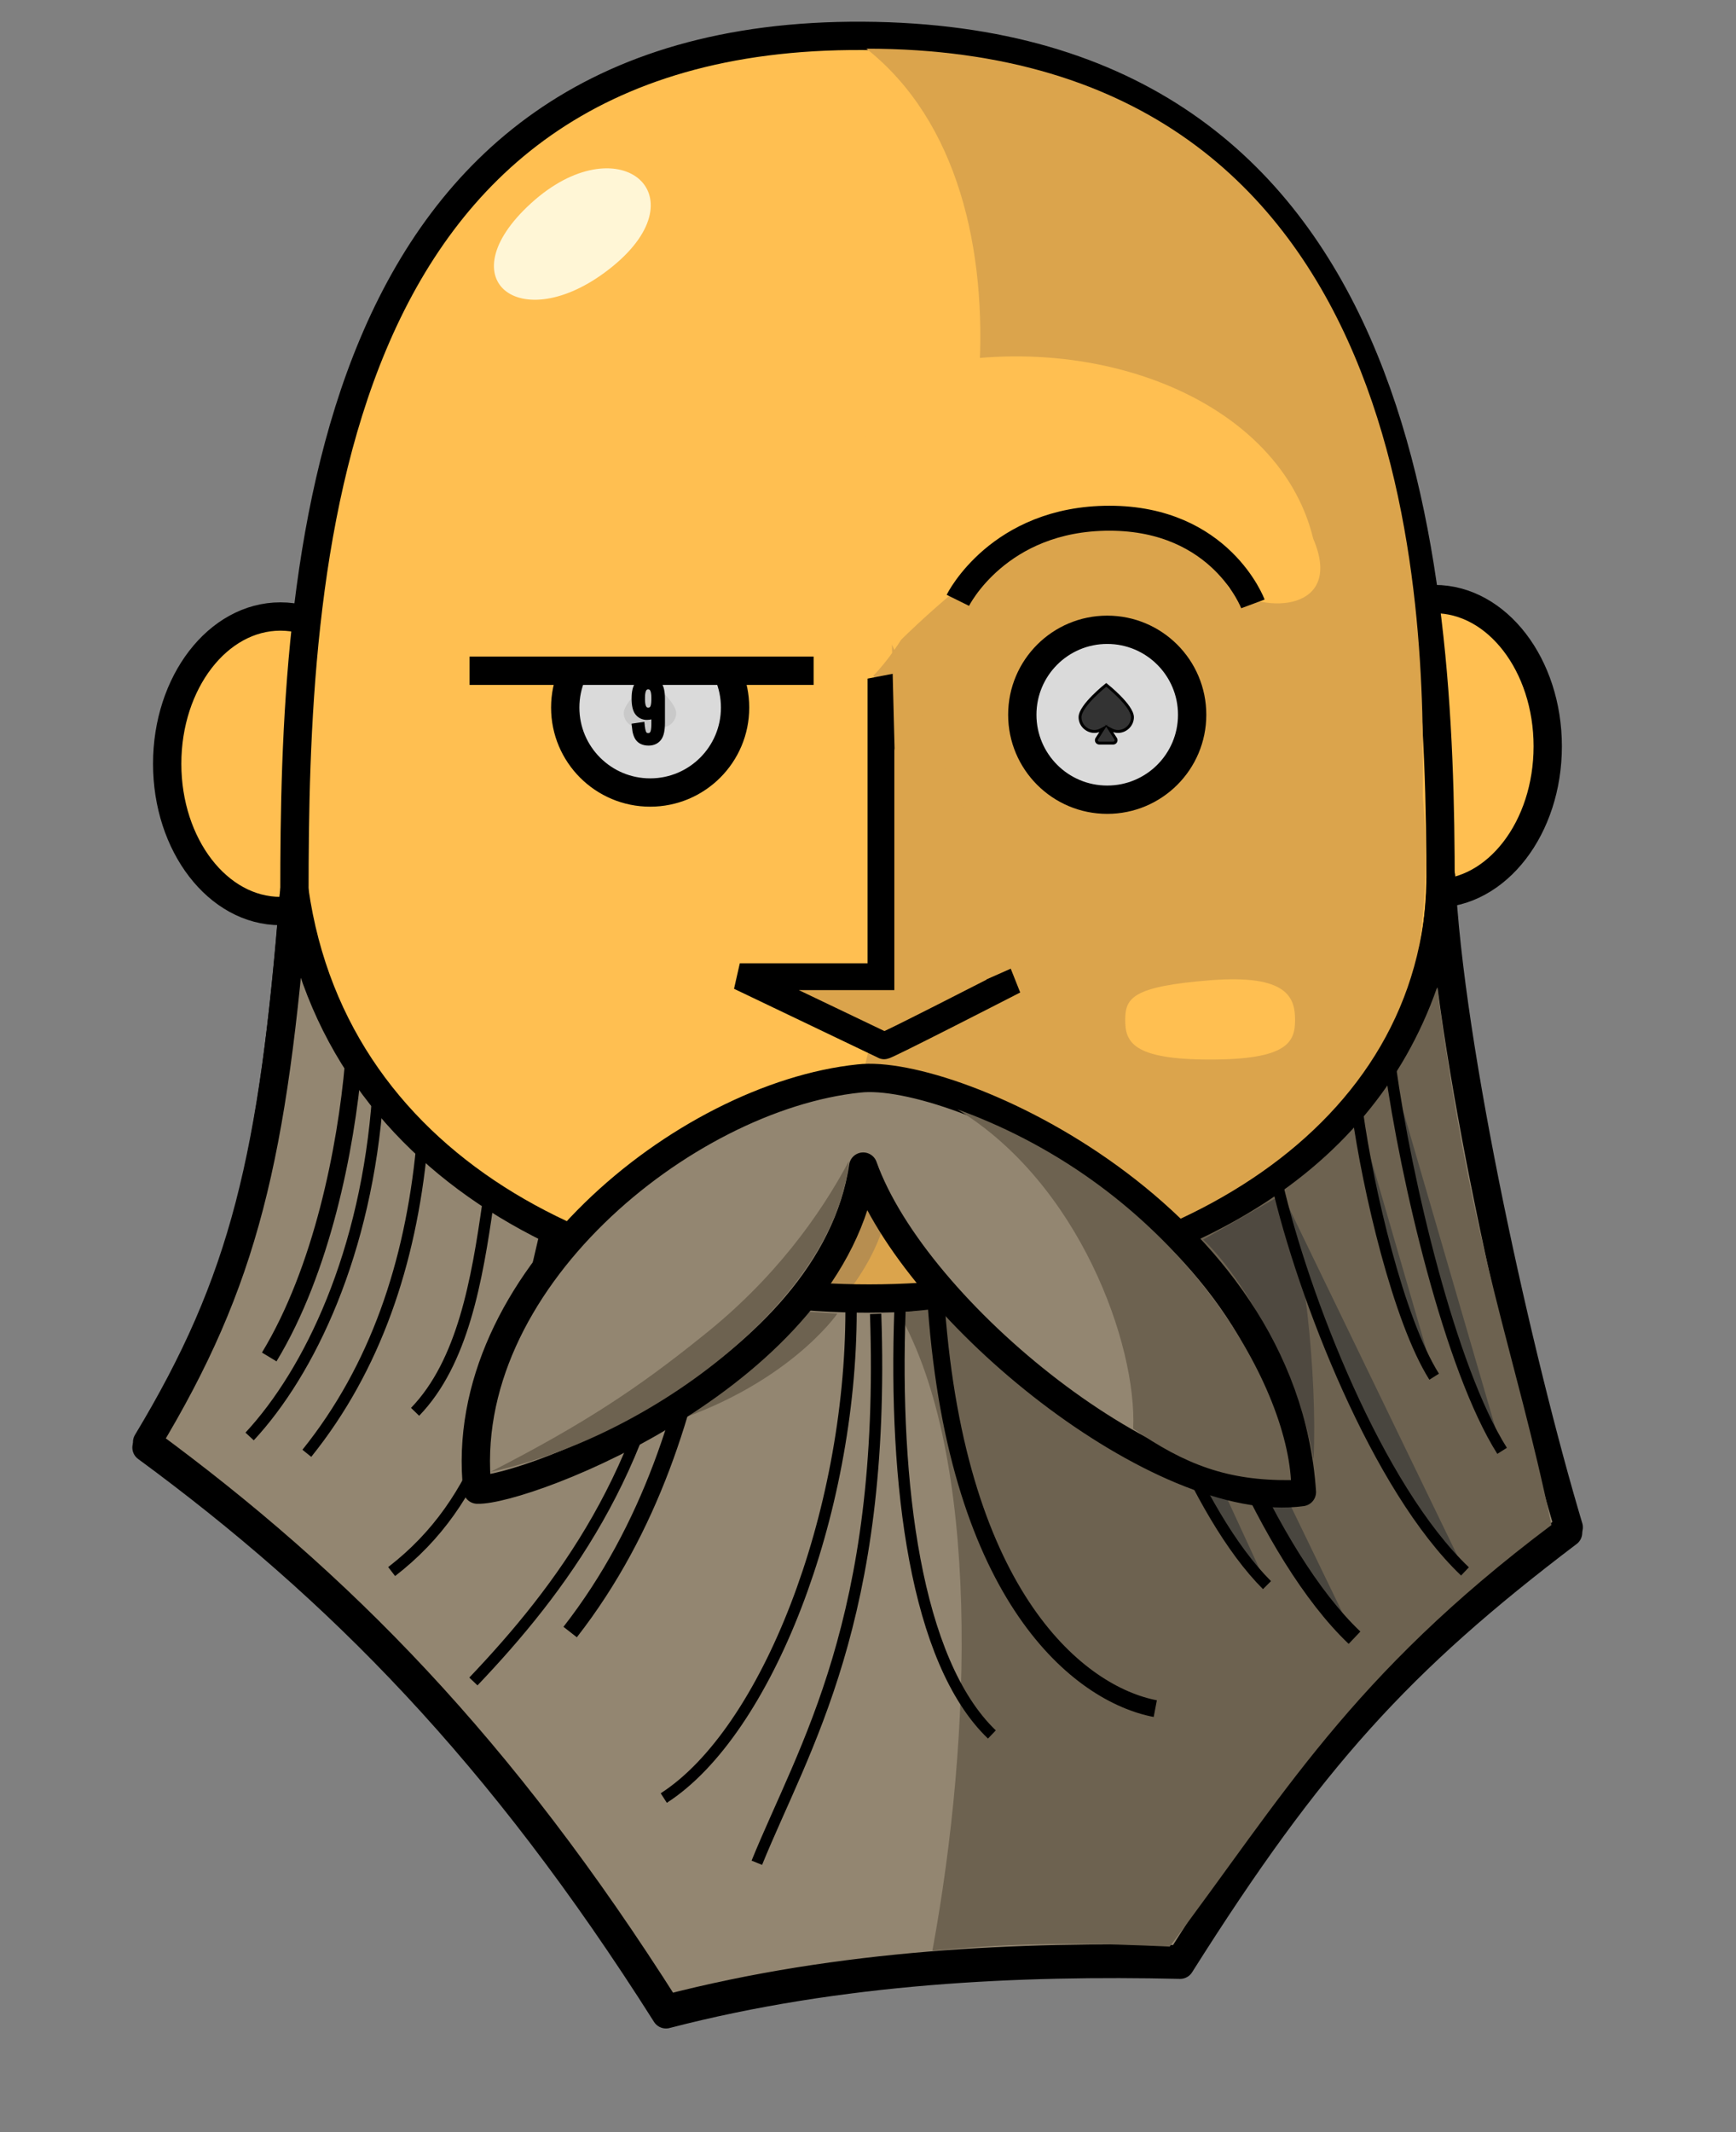 <?xml version="1.0" encoding="utf-8"?>
<svg id="master-artboard" viewBox="0 0 1037.942 1274.355" version="1.1" xmlns="http://www.w3.org/2000/svg" x="0px" y="0px" style="enable-background:new 0 0 336 235.2;" width="1037.942px" height="1274.355px"><rect x="0" y="0" width="1037.942" height="1274.355" fill="#808080" stroke="none"/><defs><filter id="f047" x="-0.25" y="-0.25" width="1.5" height="1.5" color-interpolation-filters="sRGB">
            <feGaussianBlur stdDeviation="1" result="result1"/>
            <feComposite in="result1" in2="result1" result="result4" operator="in"/>
            <feGaussianBlur stdDeviation="7" result="result6" in="result4"/>
            <feComposite operator="over" in="result6" in2="result4" result="result8"/>
            <feComposite operator="in" result="fbSourceGraphic" in="result6" in2="result8"/>
            <feSpecularLighting specularExponent="45" specularConstant="2" surfaceScale="2.5" lighting-color="#fff" result="result1" in="fbSourceGraphic">
                <fePointLight z="20000" y="-10000" x="-5000"/>
            </feSpecularLighting>
            <feComposite operator="in" result="result2" in="result1" in2="fbSourceGraphic"/>
            <feComposite k3="1.5" k2="1.2" operator="arithmetic" result="result4" in="fbSourceGraphic" in2="result2"/>
            <feComposite operator="over" in="result9" in2="result4" result="result9"/>
            <feBlend mode="screen" in2="result9"/>
        </filter><filter id="f217" x="0" y="0" width="1" height="1" color-interpolation-filters="sRGB">
            <feColorMatrix type="hueRotate" values="0"/>
            <feColorMatrix type="saturate" values="1"/>
            <feColorMatrix type="matrix" values="2 -1 0 0 0 0 2 -1 0 0 -1 0 2 0 0 0 0 0 1 0 "/>
        </filter><filter id="filter-1" x="-0.25" y="-0.25" width="1.5" height="1.5" color-interpolation-filters="sRGB">
            <feGaussianBlur stdDeviation="1" result="result1"/>
            <feComposite in="result1" in2="result1" result="result4" operator="in"/>
            <feGaussianBlur stdDeviation="7" result="result6" in="result4"/>
            <feComposite operator="over" in="result6" in2="result4" result="result8"/>
            <feComposite operator="in" result="fbSourceGraphic" in="result6" in2="result8"/>
            <feSpecularLighting specularExponent="45" specularConstant="2" surfaceScale="2.5" lighting-color="#fff" result="result1" in="fbSourceGraphic">
                <fePointLight z="20000" y="-10000" x="-5000"/>
            </feSpecularLighting>
            <feComposite operator="in" result="result2" in="result1" in2="fbSourceGraphic"/>
            <feComposite k3="1.5" k2="1.2" operator="arithmetic" result="result4" in="fbSourceGraphic" in2="result2"/>
            <feComposite operator="over" in="result9" in2="result4" result="result9"/>
            <feBlend mode="screen" in2="result9"/>
        </filter><style id="ee-google-fonts">@import url(https://fonts.googleapis.com/css?family=Pathway+Gothic+One:400|Abril+Fatface:400);</style></defs><rect id="ee-background" x="0" y="0" width="1037.942" height="1274.355" style="fill: white; fill-opacity: 0; pointer-events: none;"/><rect id="rect-1" x="0" y="0" width="900.225" height="1222.606" style="fill: white; fill-opacity: 0; pointer-events: none;" transform="matrix(1, 0, 0, 1, 70.576, 0.764)"/><title>my vector image</title><path d="M 0 0 H 0 V 0 H 0 V 0 Z" id="backgroundrect" fill="#FFFFFF" stroke="none" style="" class="" transform="matrix(3.385, 0, 0, 3.385, 82.971, 121.067)"/><title>Layer 1</title><path fill="#6d6d6d" fill-opacity="1" stroke="#000000" stroke-opacity="1" stroke-width="5" stroke-dasharray="none" stroke-linejoin="miter" stroke-linecap="butt" stroke-dashoffset="" fill-rule="nonzero" opacity="1" marker-start="" marker-mid="" marker-end="" d="M179.103,148.308 L239.872,148.308 " id="svg_63" class="" transform="matrix(3.385, 0, 0, 3.385, -51.324, -102.846)"/><path fill="#ffbf51" fill-opacity="1" stroke="#000000" stroke-opacity="1" stroke-width="5" stroke-dasharray="none" stroke-linejoin="miter" stroke-linecap="butt" stroke-dashoffset="" fill-rule="nonzero" opacity="1" marker-start="" marker-mid="" marker-end="" d="M44.692,165.231 C44.692,150.866 53.643,139.231 64.692,139.231 C75.742,139.231 84.692,150.866 84.692,165.231 C84.692,179.595 75.742,191.231 64.692,191.231 C53.643,191.231 44.692,179.595 44.692,165.231 z" id="svg_53" class="" transform="matrix(3.385, 0, 0, 3.385, -51.324, -102.846)"/><path fill="#ffbf51" fill-opacity="1" stroke="#000000" stroke-opacity="1" stroke-width="5" stroke-dasharray="none" stroke-linejoin="miter" stroke-linecap="butt" stroke-dashoffset="" fill-rule="nonzero" opacity="1" marker-start="" marker-mid="" marker-end="" d="M248.538,162.154 C248.538,147.789 257.489,136.154 268.538,136.154 C279.588,136.154 288.538,147.789 288.538,162.154 C288.538,176.518 279.588,188.154 268.538,188.154 C257.489,188.154 248.538,176.518 248.538,162.154 z" class="" id="svg_35" transform="matrix(3.385, 0, 0, 3.385, -51.324, -102.846)"/><path fill="#ffbf51" fill-opacity="1" stroke="#000000" stroke-opacity="1" stroke-width="5" stroke-dasharray="none" stroke-linejoin="round" stroke-linecap="butt" stroke-dashoffset="" fill-rule="nonzero" opacity="1" marker-start="" marker-mid="" marker-end="" d="M67.167,188.167 C67.167,131.813 70.832,36.167 167.568,36.716 C264.304,37.265 269.611,130.702 269.611,187.056 C269.611,243.41 221.88,317.771 165.802,317.771 C109.725,317.771 67.167,244.521 67.167,188.167 z" id="svg_1" class="" transform="matrix(3.385, 0, 0, 3.385, -51.324, -102.846)"/><path fill="#fff6d6" fill-opacity="1" stroke="none" stroke-opacity="1" stroke-width="5" stroke-dasharray="none" stroke-linejoin="round" stroke-linecap="butt" stroke-dashoffset="" fill-rule="nonzero" opacity="1" marker-start="" marker-mid="" marker-end="" d="M113.473,64.96 C133.759,61.452 139.838,79.695 119.65,82.102 C99.462,84.509 93.187,68.468 113.473,64.96 z" class="" transform="matrix(2.856, -1.817, 1.817, 2.856, -124.522, 142.052)" id="svg_55"/><path fill="#dba44c" fill-opacity="1" stroke="none" stroke-opacity="1" style="color: rgb(255, 191, 81);" stroke-width="5" stroke-dasharray="none" stroke-linejoin="round" stroke-linecap="butt" stroke-dashoffset="" fill-rule="nonzero" opacity="1" marker-start="" marker-mid="" marker-end="" id="svg_16" d="M168.192,38.977 C200.657,64.71 188.417,129.855 169.412,149.706 C192.31,187.505 138.78,264.271 173.487,272.507 C208.194,280.743 273.193,247.33 266.471,170.883 C266.808,139.259 266.585,39.007 168.192,38.977 z" class="" transform="matrix(3.385, 0, 0, 3.385, -51.324, -102.846)"/><path fill="#b78e50" fill-opacity="1" stroke="none" stroke-opacity="1" style="color: rgb(219, 164, 76);" stroke-width="5" stroke-dasharray="none" stroke-linejoin="round" stroke-linecap="butt" stroke-dashoffset="" fill-rule="nonzero" opacity="1" marker-start="" marker-mid="" marker-end="" id="svg_7" d="M173.29,237.196 L154.412,249.117 L154.827,269.941 C162.349,261.077 171.392,254.751 173.29,237.196 z" class="" transform="matrix(3.385, 0, 0, 3.385, -51.324, -102.846)"/><path fill="#938671" fill-opacity="1" stroke="#000000" stroke-opacity="1" style="color: rgb(147, 134, 113);" stroke-width="5" stroke-dasharray="none" stroke-linejoin="round" stroke-linecap="butt" stroke-dashoffset="" fill-rule="nonzero" opacity="1" marker-start="" marker-mid="" marker-end="" id="svg_10" d="M67.049,188.53 C63.322,235.68 58.218,257.462 41.036,285.956 C74.935,310.863 103.468,339.73 132.794,386.024 C163.731,377.995 195.336,376.632 223.607,377.269 C246.671,340.732 262.403,323.528 292.134,300.991 C283.409,271.882 270.986,216.504 269.594,186.062 C268.111,279.979 81.469,289.903 67.049,188.53 z" class="" transform="matrix(3.385, 0, 0, 3.385, -51.324, -102.846)"/><path fill="#938671" fill-opacity="1" stroke="#000000" stroke-opacity="1" style="color: rgb(147, 134, 113);" stroke-width="5" stroke-dasharray="none" stroke-linejoin="round" stroke-linecap="butt" stroke-dashoffset="" fill-rule="nonzero" opacity="1" marker-start="" marker-mid="" marker-end="" d="M67.161,187.577 C63.434,234.727 58.33,256.509 41.148,285.003 C75.047,309.91 103.58,338.777 132.906,385.071 C163.843,377.042 195.448,375.679 223.719,376.316 C246.783,339.779 262.515,322.575 292.246,300.038 C283.521,270.929 271.098,215.551 269.706,185.109 C268.223,279.026 81.581,288.95 67.161,187.577 z" class="" id="svg_43" transform="matrix(3.385, 0, 0, 3.385, -51.324, -102.846)"/><path fill="#938671" fill-opacity="1" stroke="#000000" stroke-opacity="1" stroke-width="2" stroke-dasharray="none" stroke-linejoin="round" stroke-linecap="butt" stroke-dashoffset="" fill-rule="nonzero" opacity="1" marker-start="" marker-mid="" marker-end="" d="M89.65,232.983 C87.66,253.423 81.493,271.884 69.357,286.975 " class="" id="svg_44" transform="matrix(3.385, 0, 0, 3.385, -51.324, -102.846)"/><path fill="#938671" fill-opacity="1" stroke="#000000" stroke-opacity="1" stroke-width="2" stroke-dasharray="none" stroke-linejoin="round" stroke-linecap="butt" stroke-dashoffset="" fill-rule="nonzero" opacity="1" marker-start="" marker-mid="" marker-end="" d="M169.826,262.358 C171.697,316.427 157.109,338.922 148.842,359.267" class="" id="svg_45" transform="matrix(3.385, 0, 0, 3.385, -51.324, -102.846)"/><path fill="#6d6250" fill-opacity="1" stroke="none" stroke-opacity="1" style="color: rgb(255, 191, 81);" stroke-width="5" stroke-dasharray="none" stroke-linejoin="round" stroke-linecap="butt" stroke-dashoffset="" fill-rule="nonzero" opacity="1" marker-start="" marker-mid="" marker-end="" id="svg_5" d="M173.849,262.101 C188.396,287.517 186.865,336.854 179.844,374.819 C196.662,373.099 210.048,373.536 221.768,374.07 C241.597,347.788 253.681,326.31 289.196,299.636 C282.656,268.202 275.527,252.953 268.987,204.744 C257.153,238.506 223.601,258.08 173.849,262.101 z" class="" transform="matrix(3.385, 0, 0, 3.385, -51.324, -102.846)"/><path fill="#ffbf51" fill-opacity="1" stroke="none" stroke-opacity="1" stroke-width="5" stroke-dasharray="none" stroke-linejoin="round" stroke-linecap="butt" stroke-dashoffset="" fill-rule="nonzero" opacity="1" marker-start="" marker-mid="" marker-end="" d="M213.909,210.455 C213.909,206.587 215.167,204.545 228.909,203.455 C242.651,202.364 243.909,206.587 243.909,210.455 C243.909,214.322 242.651,217.455 228.909,217.455 C215.167,217.455 213.909,214.322 213.909,210.455 z" id="svg_37" class="" transform="matrix(3.385, 0, 0, 3.385, -51.324, -102.846)"/><path fill="#4f4940" fill-opacity="1" stroke="none" stroke-opacity="1" style="color: rgb(79, 73, 64);" stroke-width="5" stroke-dasharray="none" stroke-linejoin="round" stroke-linecap="butt" stroke-dashoffset="" fill-rule="nonzero" opacity="1" marker-start="" marker-mid="" marker-end="" id="svg_14" d="M227.672,249.247 L241.538,241.319 C245.47,249.524 247.863,273.627 247.179,287.986 C244.779,273.791 234.944,256.006 227.672,249.247 z" class="" transform="matrix(3.385, 0, 0, 3.385, -51.324, -102.846)"/><path fill="#6d6250" fill-opacity="1" stroke="none" stroke-opacity="1" style="color: rgb(79, 73, 64);" stroke-width="5" stroke-dasharray="none" stroke-linejoin="round" stroke-linecap="butt" stroke-dashoffset="" fill-rule="nonzero" opacity="1" marker-start="" marker-mid="" marker-end="" id="svg_22" d="M163.056,262.324 C163.056,262.324 154.082,275.401 131.795,282.088 C147.928,271.555 150.236,269.503 156.154,261.831 L163.056,262.324 z" class="" transform="matrix(3.385, 0, 0, 3.385, -51.324, -102.846)"/><path fill="#49463f" fill-opacity="1" stroke="#000000" stroke-opacity="1" stroke-width="2" stroke-dasharray="none" stroke-linejoin="round" stroke-linecap="butt" stroke-dashoffset="" fill-rule="nonzero" opacity="1" marker-start="" marker-mid="" marker-end="" d="M211.643,251.085 C215.466,268.427 226.244,297.575 238.95,310.248 " class="" id="svg_41" transform="matrix(3.385, 0, 0, 3.385, -51.324, -102.846)"/><path fill="#49463f" fill-opacity="1" stroke="#000000" stroke-opacity="1" stroke-width="3" stroke-dasharray="none" stroke-linejoin="round" stroke-linecap="butt" stroke-dashoffset="" fill-rule="nonzero" opacity="1" marker-start="" marker-mid="" marker-end="" d="M221.213,250.987 C225.86,271.079 238.963,304.85 254.41,319.533 " class="" id="svg_49" transform="matrix(3.385, 0, 0, 3.385, -51.324, -102.846)"/><path fill="#49463f" fill-opacity="1" stroke="#000000" stroke-opacity="1" stroke-width="2" stroke-dasharray="none" stroke-linejoin="round" stroke-linecap="butt" stroke-dashoffset="" fill-rule="nonzero" opacity="1" marker-start="" marker-mid="" marker-end="" d="M240.725,239.28 C245.372,259.372 258.475,293.143 273.922,307.826 " class="" id="svg_50" transform="matrix(3.385, 0, 0, 3.385, -51.324, -102.846)"/><path fill="#938671" fill-opacity="1" stroke="#000000" stroke-opacity="1" stroke-width="3" stroke-dasharray="none" stroke-linejoin="round" stroke-linecap="butt" stroke-dashoffset="" fill-rule="nonzero" opacity="1" marker-start="" marker-mid="" marker-end="" d="M139.97,259.304 C136.551,278.791 130.186,300.161 115.868,318.534 " class="" id="svg_42" transform="matrix(3.385, 0, 0, 3.385, -51.324, -102.846)"/><path fill="#938671" fill-opacity="1" stroke="#000000" stroke-opacity="1" stroke-width="2" stroke-dasharray="none" stroke-linejoin="round" stroke-linecap="butt" stroke-dashoffset="" fill-rule="nonzero" opacity="1" marker-start="" marker-mid="" marker-end="" d="M134.516,257.486 C130.006,290.064 114.186,311.07 98.777,327.261" class="" id="svg_38" transform="matrix(3.385, 0, 0, 3.385, -51.324, -102.846)"/><path fill="#938671" fill-opacity="1" stroke="#000000" stroke-opacity="1" stroke-width="2" stroke-dasharray="none" stroke-linejoin="round" stroke-linecap="butt" stroke-dashoffset="" fill-rule="nonzero" opacity="1" marker-start="" marker-mid="" marker-end="" d="M111.217,249.292 C104.697,277.267 100.666,295.249 84.338,307.853" class="" id="svg_32" transform="matrix(3.385, 0, 0, 3.385, -51.324, -102.846)"/><path fill="#938671" fill-opacity="1" stroke="#000000" stroke-opacity="1" stroke-width="2" stroke-dasharray="none" stroke-linejoin="round" stroke-linecap="butt" stroke-dashoffset="" fill-rule="nonzero" opacity="1" marker-start="" marker-mid="" marker-end="" d="M81.891,223.796 C79.936,251.576 69.844,272.592 59.252,284.002 " id="svg_21" class="" transform="matrix(3.385, 0, 0, 3.385, -51.324, -102.846)"/><path fill="#938671" fill-opacity="1" stroke="#000000" stroke-opacity="1" stroke-width="2" stroke-dasharray="none" stroke-linejoin="round" stroke-linecap="butt" stroke-dashoffset="" fill-rule="nonzero" opacity="1" marker-start="" marker-mid="" marker-end="" d="M101.362,242.791 C99.423,256.366 96.928,270.913 88.479,279.652" class="" id="svg_46" transform="matrix(3.385, 0, 0, 3.385, -51.324, -102.846)"/><path fill="#49463f" fill-opacity="1" stroke="#000000" stroke-opacity="1" stroke-width="2" stroke-dasharray="none" stroke-linejoin="round" stroke-linecap="butt" stroke-dashoffset="" fill-rule="nonzero" opacity="1" marker-start="" marker-mid="" marker-end="" d="M260.735,218.721 C263.498,238.6 271.291,272.013 280.479,286.54 " class="" id="svg_47" transform="matrix(3.385, 0, 0, 3.385, -51.324, -102.846)"/><path fill="#49463f" fill-opacity="1" stroke="#000000" stroke-opacity="1" stroke-width="2" stroke-dasharray="none" stroke-linejoin="round" stroke-linecap="butt" stroke-dashoffset="" fill-rule="nonzero" opacity="1" marker-start="" marker-mid="" marker-end="" d="M254.917,226.721 C256.815,240.418 262.168,263.44 268.478,273.449 " class="" id="svg_39" transform="matrix(3.385, 0, 0, 3.385, -51.324, -102.846)"/><path fill="none" stroke="#000000" stroke-opacity="1" stroke-width="3" stroke-dasharray="none" stroke-linejoin="round" stroke-linecap="butt" stroke-dashoffset="" fill-rule="nonzero" opacity="1" marker-start="" marker-mid="" marker-end="" d="M209.646,264.705 C218.313,275.094 224.348,301.751 194.668,343.997" class="" id="svg_48" transform="matrix(-2.618, 2.145, -2.145, -2.618, 1807.376, 1264.46)"/><path fill="#938671" fill-opacity="1" stroke="#000000" stroke-opacity="1" stroke-width="2" stroke-dasharray="none" stroke-linejoin="round" stroke-linecap="butt" stroke-dashoffset="" fill-rule="nonzero" opacity="1" marker-start="" marker-mid="" marker-end="" d="M165.487,261.743 C165.478,297.803 150.603,336.123 132.405,347.84" class="" id="svg_31" transform="matrix(3.385, 0, 0, 3.385, -51.324, -102.846)"/><path fill="#938671" fill-opacity="1" stroke="#000000" stroke-opacity="1" stroke-width="3" stroke-dasharray="none" stroke-linejoin="round" stroke-linecap="butt" stroke-dashoffset="" fill-rule="nonzero" opacity="1" marker-start="" marker-mid="" marker-end="" d="M77.598,218.081 C76.265,233.232 72.032,254.6 62.716,269.965 " id="svg_34" class="" transform="matrix(3.385, 0, 0, 3.385, -51.324, -102.846)"/><path fill="none" stroke="#000000" stroke-opacity="1" stroke-width="2" stroke-dasharray="none" stroke-linejoin="round" stroke-linecap="butt" stroke-dashoffset="" fill-rule="nonzero" opacity="1" marker-start="" marker-mid="" marker-end="" d="M174.126,261.709 C173.021,292.308 176.844,323.647 190.358,336.618 " id="svg_33" class="" transform="matrix(3.385, 0, 0, 3.385, -51.324, -102.846)"/><path fill="none" stroke="#000000" stroke-opacity="1" stroke-width="2" stroke-dasharray="none" stroke-linejoin="miter" stroke-linecap="butt" stroke-dashoffset="" fill-rule="nonzero" opacity="1" marker-start="" marker-mid="" marker-end="" d="M159.238,243.752 C150.826,259.784 135.746,271.53 120.19,279.467" id="svg_52" class="" transform="matrix(3.385, 0, 0, 3.385, -51.324, -102.846)"/><path fill="#6d6250" stroke="#000000" stroke-opacity="1" stroke-width="2" stroke-dasharray="none" stroke-linejoin="miter" stroke-linecap="butt" stroke-dashoffset="" fill-rule="nonzero" opacity="1" marker-start="" marker-mid="" marker-end="" d="M182.572,244.229 C193.048,267.721 218.762,285.499 236.381,286.61" id="svg_54" class="" fill-opacity="1" transform="matrix(3.385, 0, 0, 3.385, -51.324, -102.846)"/><path fill="#6d6250" stroke="#000000" stroke-opacity="1" stroke-width="2" stroke-dasharray="none" stroke-linejoin="miter" stroke-linecap="butt" stroke-dashoffset="" fill-rule="nonzero" opacity="1" marker-start="" marker-mid="" marker-end="" d="M193.053,245.603 C206.446,268.581 219.545,278.103 232.572,282.323" id="svg_56" class="" fill-opacity="1" transform="matrix(3.385, 0, 0, 3.385, -51.324, -102.846)"/><path fill="#dadada" fill-opacity="1" stroke="#000000" stroke-opacity="1" stroke-width="5" stroke-dasharray="none" stroke-linejoin="miter" stroke-linecap="butt" stroke-dashoffset="" fill-rule="nonzero" opacity="1" marker-start="" marker-mid="" marker-end="" d="M195.731,156.577 C195.731,148.29 202.443,141.577 210.731,141.577 C219.018,141.577 225.731,148.29 225.731,156.577 C225.731,164.864 219.018,171.577 210.731,171.577 C202.443,171.577 195.731,164.864 195.731,156.577 z" class="" id="svg_11" transform="matrix(3.385, 0, 0, 3.385, -51.324, -102.846)"/><path fill="#dadada" fill-opacity="1" stroke="#000000" stroke-opacity="1" stroke-width="5" stroke-dasharray="none" stroke-linejoin="miter" stroke-linecap="butt" stroke-dashoffset="" fill-rule="nonzero" opacity="1" marker-start="" marker-mid="" marker-end="" d="M115,155.308 C115,147.02 121.713,140.308 130,140.308 C138.287,140.308 145,147.02 145,155.308 C145,163.595 138.287,170.308 130,170.308 C121.713,170.308 115,163.595 115,155.308 z" id="svg_2" class="" transform="matrix(3.385, 0, 0, 3.385, -51.324, -102.846)"/><path fill="#6d6250" fill-opacity="1" stroke="none" stroke-opacity="1" style="color: rgb(255, 191, 81);" stroke-width="5" stroke-dasharray="none" stroke-linejoin="round" stroke-linecap="butt" stroke-dashoffset="" fill-rule="nonzero" opacity="1" marker-start="" marker-mid="" marker-end="" id="svg_13" d="M235.688,263.053 " transform="matrix(3.385, 0, 0, 3.385, 82.971, 121.067)"/><path fill="#6d6250" fill-opacity="1" stroke="none" stroke-opacity="1" style="color: rgb(255, 191, 81);" stroke-width="5" stroke-dasharray="none" stroke-linejoin="round" stroke-linecap="butt" stroke-dashoffset="" fill-rule="nonzero" opacity="1" marker-start="" marker-mid="" marker-end="" id="svg_18" d="M191.427,155.447 " transform="matrix(3.385, 0, 0, 3.385, 82.971, 121.067)"/><path fill="#6d6250" fill-opacity="1" stroke="none" stroke-opacity="1" style="color: rgb(183, 142, 80);" stroke-width="5" stroke-dasharray="none" stroke-linejoin="round" stroke-linecap="butt" stroke-dashoffset="" fill-rule="nonzero" opacity="1" marker-start="" marker-mid="" marker-end="" id="svg_20" d="M144.851,244.595 " transform="matrix(3.385, 0, 0, 3.385, 82.971, 121.067)"/><path fill="#4f4940" fill-opacity="1" stroke="none" stroke-opacity="1" style="color: rgb(79, 73, 64);" stroke-width="5" stroke-dasharray="none" stroke-linejoin="round" stroke-linecap="butt" stroke-dashoffset="" fill-rule="nonzero" opacity="1" marker-start="" marker-mid="" marker-end="" id="svg_19" d="M238.185,255.877 " transform="matrix(3.385, 0, 0, 3.385, 82.971, 121.067)"/><path fill="#6d6250" fill-opacity="1" stroke="none" stroke-opacity="1" style="color: rgb(79, 73, 64);" stroke-width="5" stroke-dasharray="none" stroke-linejoin="round" stroke-linecap="butt" stroke-dashoffset="" fill-rule="nonzero" opacity="1" marker-start="" marker-mid="" marker-end="" id="svg_28" d="M155.877,267.159 " transform="matrix(3.385, 0, 0, 3.385, 82.971, 121.067)"/><path fill="#ffbf51" fill-opacity="1" stroke="none" stroke-opacity="1" stroke-width="5" stroke-dasharray="none" stroke-linejoin="miter" stroke-linecap="butt" stroke-dashoffset="" fill-rule="nonzero" opacity="1" marker-start="" marker-mid="" marker-end="" id="svg_66" d="M235.833,121.8 " style="color: rgb(0, 0, 0);" transform="matrix(3.385, 0, 0, 3.385, 82.971, 121.067)"/><g transform="matrix(1.741, 0, 0, 1.741, 367.715, 403.368)"><g id="surface1">
<path style="fill-opacity: 0.08;" d="M 12 2 C 12 2 3 9.109 3 13.109 C 3 15.777 5.25 18 7.949 18 C 9.281 18 10.273 17.391 11 17 L 8.723 20.555 C 8.391 21.219 8.875 22 9.617 22 L 14.383 22 C 15.125 22 15.609 21.219 15.277 20.555 L 13 17 C 13.668 17.352 14.594 18 16.051 18 C 18.75 18 21 15.777 21 13.109 C 21 9.109 12 2 12 2 Z "/>
</g></g><path fill="#938671" fill-opacity="1" stroke="#000000" stroke-opacity="1" style="color: rgb(147, 134, 113);" stroke-width="5" stroke-dasharray="none" stroke-linejoin="round" stroke-linecap="butt" stroke-dashoffset="" fill-rule="nonzero" opacity="1" marker-start="" marker-mid="" marker-end="" d="M166.884,220.797 C183.535,218.868 241.839,244.822 245.115,293.816 C220.437,297.224 176.847,262.172 167.625,236.353 C162.192,273.143 107.872,293.636 99.477,293.389 C95.527,256.846 136.021,224.006 166.884,220.797 z" class="" id="svg_26" transform="matrix(3.385, 0, 0, 3.385, -51.324, -102.846)"/><path fill="#6d6250" fill-opacity="1" stroke="none" stroke-opacity="1" style="color: rgb(183, 142, 80);" stroke-width="5" stroke-dasharray="none" stroke-linejoin="round" stroke-linecap="butt" stroke-dashoffset="" fill-rule="nonzero" opacity="1" marker-start="" marker-mid="" marker-end="" id="svg_24" d="M165.108,235.364 C162.807,259.302 130.762,284.01 101.795,290.256 C118.33,281.791 127.942,275.378 139.092,266.4 C151.867,256.311 160.026,244.94 165.108,235.364 z" class="" transform="matrix(3.385, 0, 0, 3.385, -51.324, -102.846)"/><path fill="#6d6250" fill-opacity="1" stroke="none" stroke-opacity="1" style="color: rgb(183, 142, 80);" stroke-width="5" stroke-dasharray="none" stroke-linejoin="round" stroke-linecap="butt" stroke-dashoffset="" fill-rule="nonzero" opacity="1" marker-start="" marker-mid="" marker-end="" d="M228.474,235.666 C205.763,269.281 168.675,280.268 150.626,276.859 C153.234,265.951 157.833,259.401 166.221,252.043 C180.408,256.321 210.509,253.373 228.474,235.666 z" class="" id="svg_30" transform="matrix(-0.825, -3.283, 3.283, -0.825, -12.804, 1607.499)"/><path d="M 485.075 358.86 C 485.075 360.96 484.752 362.4 484.105 363.18 C 483.458 363.967 482.562 364.36 481.415 364.36 C 480.268 364.36 479.392 364.04 478.785 363.4 C 478.178 362.76 477.795 361.617 477.635 359.97 L 479.315 359.73 C 479.442 360.93 479.658 361.74 479.965 362.16 C 480.265 362.587 480.715 362.8 481.315 362.8 C 481.915 362.8 482.382 362.547 482.715 362.04 C 483.042 361.54 483.205 360.617 483.205 359.27 L 483.205 356.15 C 482.678 356.743 481.922 357.04 480.935 357.04 C 479.948 357.04 479.142 356.673 478.515 355.94 C 477.882 355.2 477.565 353.867 477.565 351.94 C 477.565 350.013 477.895 348.68 478.555 347.94 C 479.222 347.207 480.155 346.84 481.355 346.84 C 482.555 346.84 483.475 347.207 484.115 347.94 C 484.755 348.68 485.075 350.027 485.075 351.98 L 485.075 358.86 M 479.385 351.64 L 479.385 352.24 C 479.385 354.447 480.025 355.55 481.305 355.55 C 481.885 355.55 482.342 355.323 482.675 354.87 C 483.008 354.41 483.185 353.597 483.205 352.43 L 483.205 351.64 C 483.205 349.433 482.568 348.33 481.295 348.33 C 480.022 348.33 479.385 349.433 479.385 351.64 Z" transform="matrix(2.097, 0, 0, 2.097, -621.728, -320.562)" style="fill: rgb(51, 51, 51); white-space: pre; color: rgb(51, 51, 51); stroke: rgb(0, 0, 0); paint-order: stroke; stroke-width: 2; stroke-opacity: 1;"/><path d="M 397.883 438.224" style="fill: rgb(0, 0, 0); fill-opacity: 1; stroke: rgb(0, 0, 0); stroke-opacity: 1; stroke-width: 1; paint-order: fill;" transform="matrix(1, 0, 0, 1, -2.895, -12.564)"/><path d="M 380.877 451.612" style="fill: rgb(0, 0, 0); fill-opacity: 1; stroke: rgb(0, 0, 0); stroke-opacity: 1; stroke-width: 1; paint-order: fill;" transform="matrix(1, 0, 0, 1, -2.895, -12.564)"/><g transform="matrix(1.741, 0, 0, 1.741, 640.516, 405.819)"><g id="g-1">
<path style="stroke: rgb(0, 0, 0); fill: rgb(51, 51, 51); stroke-width: 1;" d="M 12 2 C 12 2 3 9.109 3 13.109 C 3 15.777 5.25 18 7.949 18 C 9.281 18 10.273 17.391 11 17 L 8.723 20.555 C 8.391 21.219 8.875 22 9.617 22 L 14.383 22 C 15.125 22 15.609 21.219 15.277 20.555 L 13 17 C 13.668 17.352 14.594 18 16.051 18 C 18.75 18 21 15.777 21 13.109 C 21 9.109 12 2 12 2 Z "/>
</g></g><path d="M 309.974 325.569" style="fill: rgb(219, 164, 76); fill-opacity: 1; stroke: rgb(0, 0, 0); stroke-opacity: 1; stroke-width: 0; paint-order: fill;" transform="matrix(1, 0, 0, 1, 352.881, 59.686)"/><path d="M 111.846 120.154 H 150.077 V 148.231 H 111.846 V 120.154 Z" fill="#ffbf51" stroke="none" stroke-width="5" stroke-dashoffset="" fill-rule="nonzero" id="svg_8" style="color: rgb(0, 0, 0);" class="" fill-opacity="1" transform="matrix(3.385, 0, 0, 3.385, -51.324, -102.846)"/><path fill="#6d6d6d" fill-opacity="1" stroke="#000000" stroke-opacity="1" stroke-width="5" stroke-dasharray="none" stroke-linejoin="miter" stroke-linecap="butt" stroke-dashoffset="" fill-rule="nonzero" opacity="1" marker-start="" marker-mid="" marker-end="" d="M98.103,148.808L158.872,148.808" id="svg_23" class="" transform="matrix(3.385, 0, 0, 3.385, -51.324, -102.846)"/><path fill="#ffbf51" fill-opacity="1" stroke="none" stroke-opacity="1" stroke-width="5" stroke-dasharray="none" stroke-linejoin="miter" stroke-linecap="butt" stroke-dashoffset="" fill-rule="nonzero" opacity="1" marker-start="" marker-mid="" marker-end="" id="svg_64" d="M 173.833 143.81 C 211.193 107.209 226.481 121.599 232.193 134.222 C 238.713 138.979 252.593 138.227 247.113 125.484 C 240.857 99.608 204.649 86.863 172.696 96.54 C 161.686 99.874 173.833 143.81 173.833 143.81 Z" style="color: rgb(0, 0, 0);" class="" transform="matrix(3.385, 0, 0, 3.385, -51.324, -102.846)"/><path fill="#6d6d6d" fill-opacity="1" stroke="#000000" stroke-opacity="1" stroke-width="5" stroke-dasharray="none" stroke-linejoin="miter" stroke-linecap="butt" stroke-dashoffset="" fill-rule="nonzero" opacity="1" marker-start="" marker-mid="" marker-end="" id="path-1" class="" transform="matrix(2.985, 0, 0, 2.985, 282.694, -69.761)" d="M 97.15 143.567 C 97.15 143.567 105.262 127.125 127.524 127.129 C 149.862 127.134 156.251 144.281 156.251 144.281" style="fill-opacity: 0;"/><path style="fill: rgb(109, 109, 109); fill-opacity: 0; stroke: rgb(0, 0, 0); stroke-opacity: 1; stroke-width: 5; paint-order: fill;"/><path style="fill: rgb(255, 191, 81); fill-opacity: 1; stroke: rgb(0, 0, 0); stroke-opacity: 1; stroke-width: 0; paint-order: fill;"/><path style="fill: rgb(255, 191, 81); fill-opacity: 1; stroke: rgb(0, 0, 0); stroke-opacity: 1; stroke-width: 0; paint-order: fill;"/><path style="fill: rgb(255, 191, 81); fill-opacity: 1; stroke: rgb(0, 0, 0); stroke-opacity: 1; stroke-width: 0; paint-order: fill;"/><path style="fill: rgb(255, 191, 81); fill-opacity: 1; stroke: rgb(0, 0, 0); stroke-opacity: 1; stroke-width: 0; paint-order: fill;"/><path style="fill: rgb(255, 191, 81); fill-opacity: 1; stroke: rgb(0, 0, 0); stroke-opacity: 1; stroke-width: 0; paint-order: fill;"/><path d="M 528.591 624.984 L 442.325 583.726 L 526.716 583.726 L 526.716 405.568 L 599.855 589.352 C 599.855 589.352 526.716 626.859 528.591 624.984 Z" style="fill: rgb(219, 164, 76); fill-opacity: 1; stroke: rgb(0, 0, 0); stroke-opacity: 1; stroke-width: 16; paint-order: fill;"/><g transform="matrix(0.67, 0, 0, 0.67, 498.172, 451.752)"><g id="g-2" transform="matrix(1, 0, 0, 1, 0, 0)">
	<g id="g-3">
		<path class="st0" d="M 52.403 -99.326 L 174.792 182.583 L 60.799 232.958 L 52.403 -99.326 Z" style="fill: rgb(219, 164, 76);"/>
	</g>
</g></g></svg>